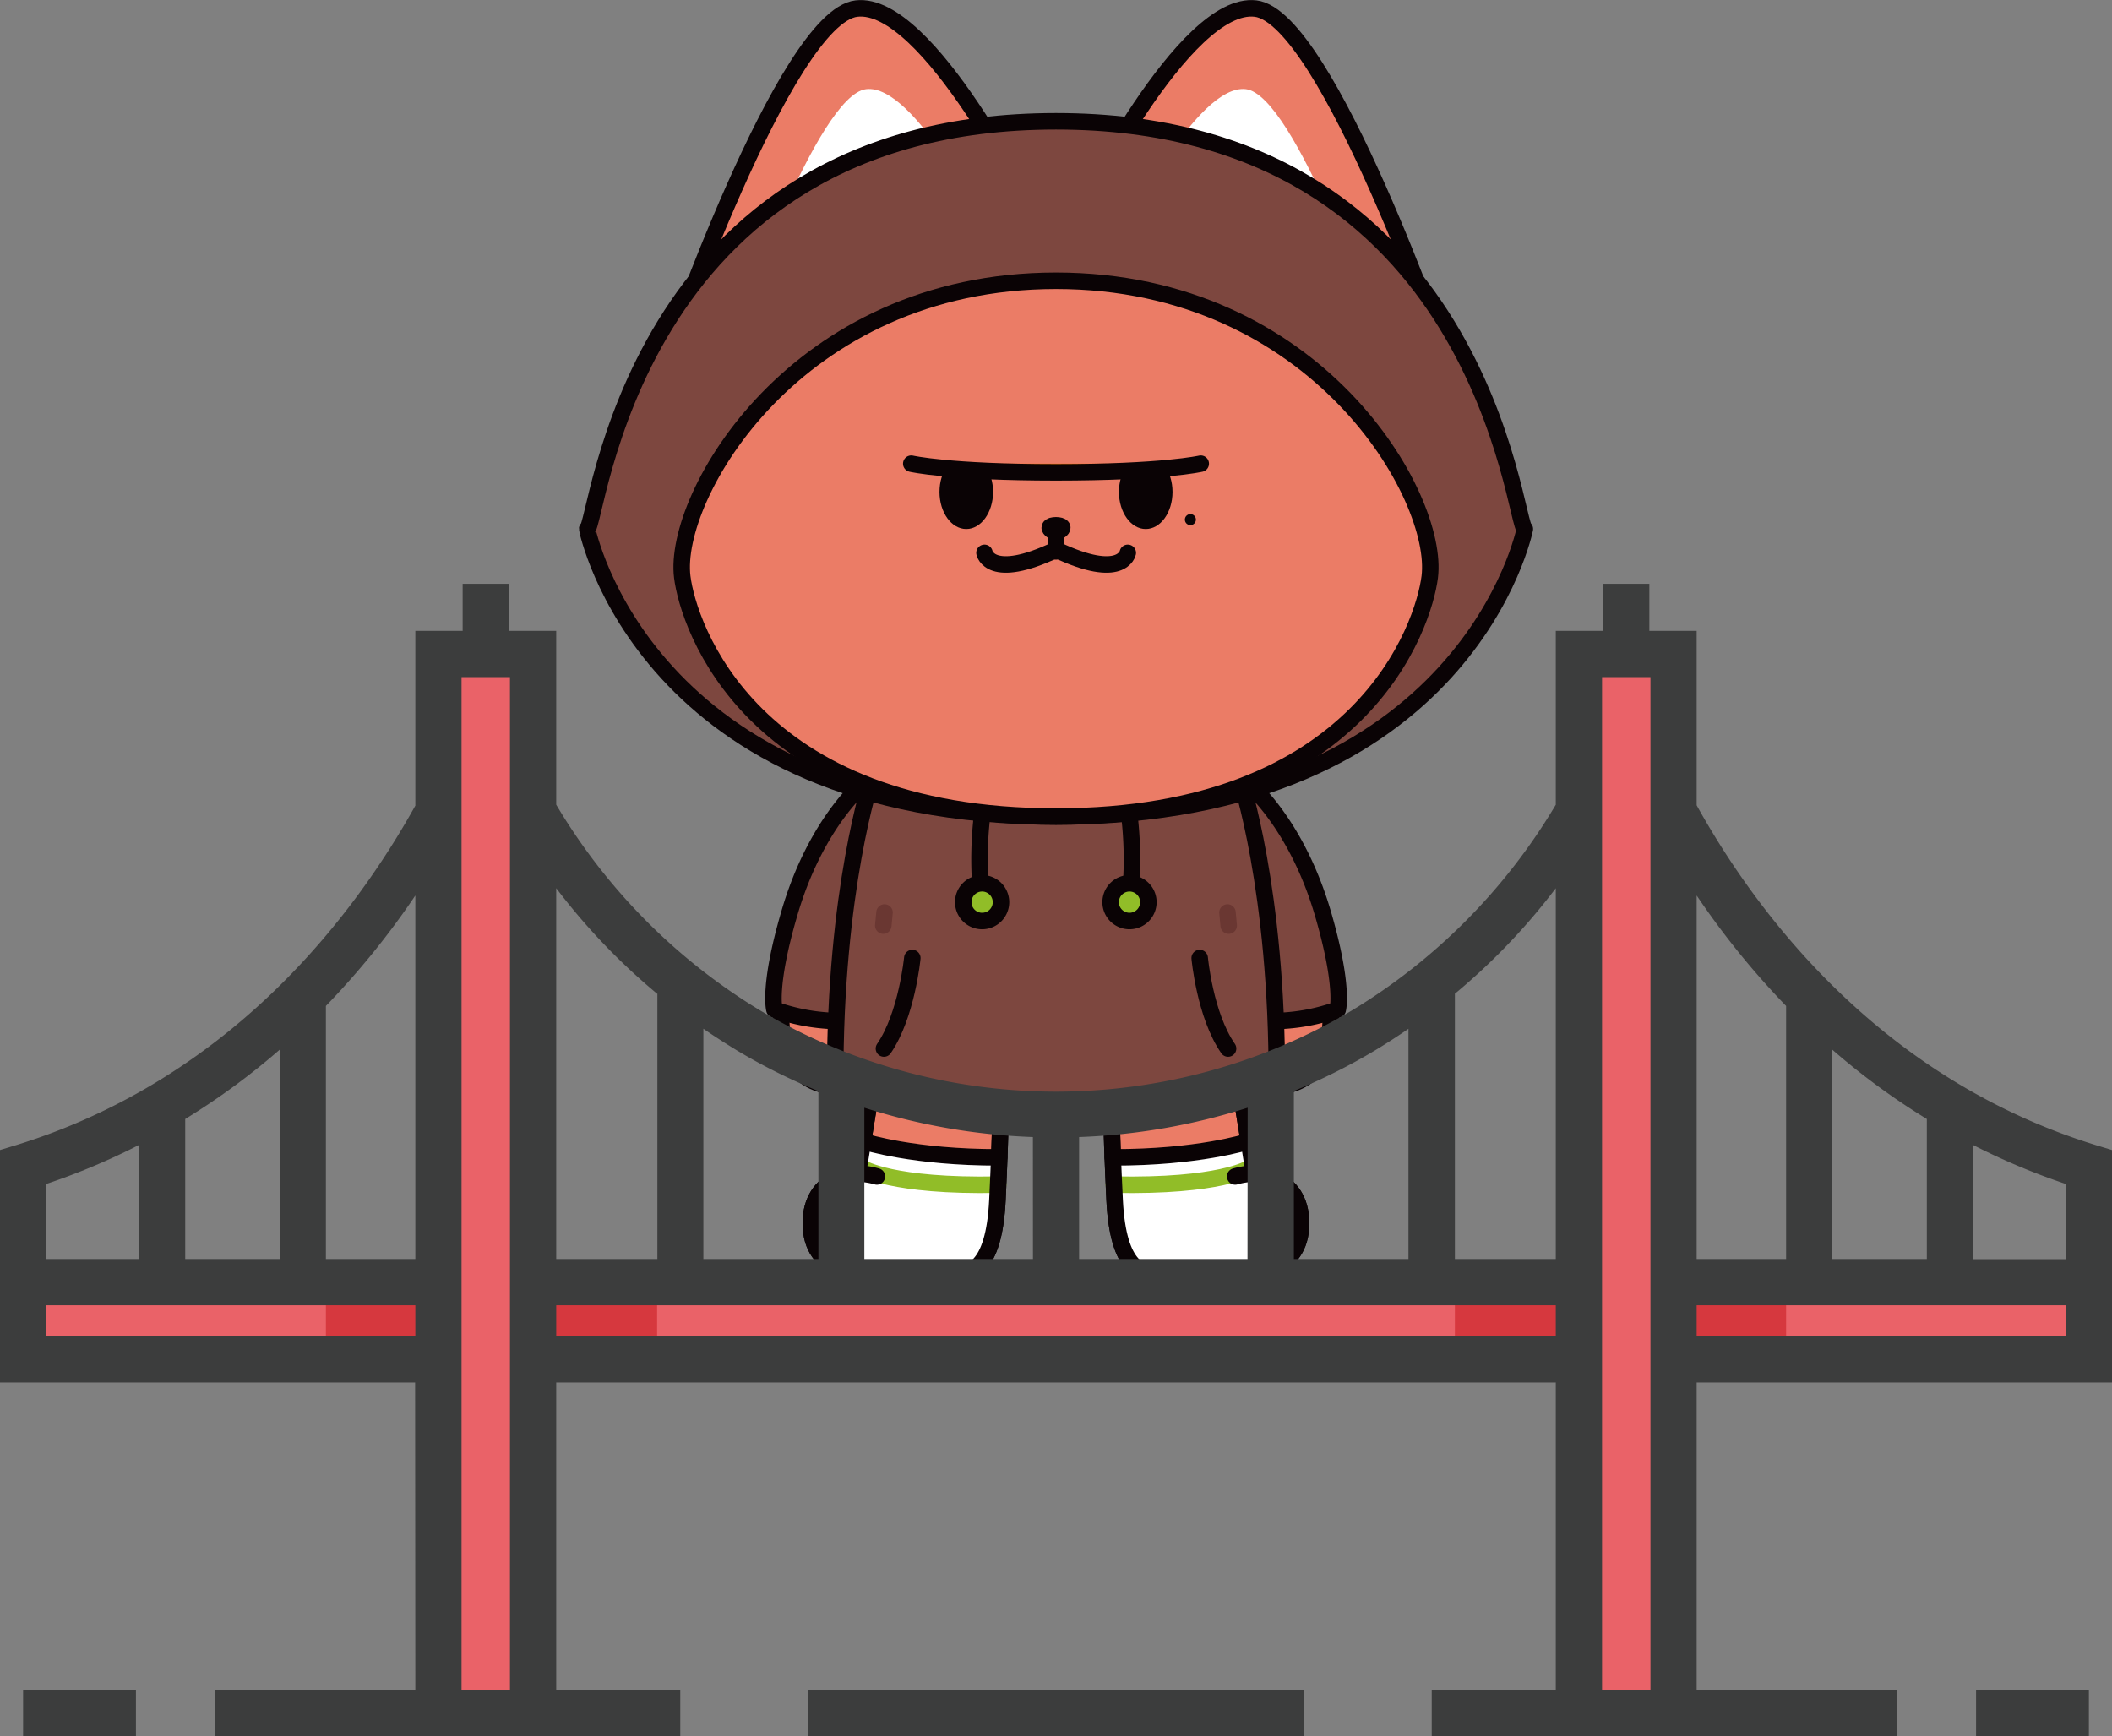 <svg id="레이어_1" data-name="레이어 1" xmlns="http://www.w3.org/2000/svg" viewBox="0 0 383.92 315.62"><rect x="0" y="0" width="383.92" height="315.62" fill="#808080" stroke="none"/><defs><style>.cls-1,.cls-11{fill:#eb7c66;}.cls-1,.cls-12,.cls-2,.cls-5,.cls-6,.cls-7,.cls-8{stroke:#0a0305;}.cls-1,.cls-12,.cls-2,.cls-4,.cls-5,.cls-6,.cls-7,.cls-8,.cls-9{stroke-linecap:round;stroke-linejoin:round;stroke-width:3px;}.cls-2{fill:#7d473f;}.cls-3{fill:#fff;}.cls-4,.cls-6,.cls-9{fill:none;}.cls-4{stroke:#91bd28;}.cls-5{fill:#acdaf1;}.cls-7{fill:#eb6953;}.cls-8{fill:#91bd28;}.cls-9{stroke:#6a3732;}.cls-10{fill:#0a0305;}.cls-12{fill:#ed7300;}.cls-13{fill:#ea6268;}.cls-14{fill:#d6383e;}.cls-15{fill:#3c3d3d;}</style></defs><path class="cls-1" d="M164.84,187s-9.12,9.66-13.73,30c-3.06,13.51.33,21.71,9.23,22,9.46.29,9.46-7,9.46-7" transform="translate(-8.04 -41.44)"/><path class="cls-2" d="M175.48,185.74c-3.83-.22-10-2.26-10-2.26s-9.09,7.12-14,24.16c-3.85,13.21-2.67,17.32-2.67,17.32a35.7,35.7,0,0,0,16,1.88" transform="translate(-8.04 -41.44)"/><path class="cls-1" d="M235.15,187s9.12,9.66,13.73,30c3.06,13.51-.33,21.71-9.22,22-9.47.29-9.46-7-9.46-7" transform="translate(-8.04 -41.44)"/><path class="cls-2" d="M224.51,185.74c3.84-.22,10-2.26,10-2.26s9.09,7.12,14.05,24.16c3.84,13.21,2.66,17.32,2.66,17.32a35.7,35.7,0,0,1-16,1.88" transform="translate(-8.04 -41.44)"/><path class="cls-1" d="M190,240.09s0,5.93-.65,19.53c-.62,12.81-5.13,13.44-7.95,13.44H166.9c-2.32,0-11.47-.23-11.47-9.23,0-8.84,8.54-9,8.54-9l2.74-17" transform="translate(-8.04 -41.44)"/><path class="cls-3" d="M164.84,249.41l-.87,5.37s-8.55.21-8.54,9c0,9,9.15,9.23,11.47,9.23h14.47c2.82,0,7.33-.63,7.95-13.44.14-3,.25-5.54.34-7.79A123.68,123.68,0,0,1,164.84,249.41Z" transform="translate(-8.04 -41.44)"/><path class="cls-4" d="M164.84,253.79s5.32,3.39,24.64,3" transform="translate(-8.04 -41.44)"/><path class="cls-5" d="M164,254.78a13.65,13.65,0,0,1,3.44.52" transform="translate(-8.04 -41.44)"/><path class="cls-6" d="M190,240.09s0,5.93-.65,19.53c-.62,12.81-5.13,13.44-7.95,13.44H166.9c-2.32,0-11.47-.23-11.47-9.23,0-8.84,8.54-9,8.54-9l2.74-17" transform="translate(-8.04 -41.44)"/><path class="cls-6" d="M165.24,249s8.94,2.87,24.43,2.83" transform="translate(-8.04 -41.44)"/><path class="cls-1" d="M210,240.09s0,5.93.66,19.53c.62,12.81,5.12,13.44,7.95,13.44h14.46c2.33,0,11.48-.23,11.48-9.23,0-8.84-8.55-9-8.55-9l-2.74-17" transform="translate(-8.04 -41.44)"/><path class="cls-3" d="M235.16,249.41l.86,5.37s8.55.21,8.55,9c0,9-9.15,9.23-11.48,9.23H218.63c-2.83,0-7.33-.63-7.95-13.44-.15-3-.26-5.54-.35-7.79A123.92,123.92,0,0,0,235.16,249.41Z" transform="translate(-8.04 -41.44)"/><path class="cls-4" d="M235.15,253.79s-5.32,3.39-24.63,3" transform="translate(-8.04 -41.44)"/><path class="cls-5" d="M236,254.78a13.62,13.62,0,0,0-3.43.52" transform="translate(-8.04 -41.44)"/><path class="cls-6" d="M210,240.09s0,5.93.66,19.53c.62,12.81,5.12,13.44,7.95,13.44h14.46c2.33,0,11.48-.23,11.48-9.23,0-8.84-8.55-9-8.55-9l-2.74-17" transform="translate(-8.04 -41.44)"/><path class="cls-6" d="M234.75,249s-8.93,2.87-24.43,2.83" transform="translate(-8.04 -41.44)"/><path class="cls-2" d="M233.47,182.86s6.79,20.2,6.67,55.07c0,0-15.09,6.64-40.14,6.64s-40.14-6.64-40.14-6.64c-.12-34.87,6.67-55.07,6.67-55.07" transform="translate(-8.04 -41.44)"/><path class="cls-7" d="M186.54,189.88a68,68,0,0,0,0,15.56" transform="translate(-8.04 -41.44)"/><path class="cls-8" d="M190,205.44a3.43,3.43,0,1,1-3.43-3.43A3.43,3.43,0,0,1,190,205.44Z" transform="translate(-8.04 -41.44)"/><path class="cls-7" d="M213.36,189.88a68,68,0,0,1,0,15.56" transform="translate(-8.04 -41.44)"/><path class="cls-8" d="M209.93,205.44a3.43,3.43,0,1,0,3.43-3.43A3.44,3.44,0,0,0,209.93,205.44Z" transform="translate(-8.04 -41.44)"/><line class="cls-9" x1="160.79" y1="165.88" x2="160.56" y2="168.26"/><line class="cls-9" x1="223.13" y1="165.88" x2="223.35" y2="168.26"/><path class="cls-2" d="M173.88,215.6s-1,10.39-5.16,16.45" transform="translate(-8.04 -41.44)"/><path class="cls-2" d="M226.12,215.6s.95,10.39,5.16,16.45" transform="translate(-8.04 -41.44)"/><path class="cls-1" d="M129.12,107s21.58-62.44,34.6-64,32,37.09,32,37.09" transform="translate(-8.04 -41.44)"/><path class="cls-3" d="M141.89,101.27s14.71-42.54,23.58-43.62,21.77,25.27,21.77,25.27" transform="translate(-8.04 -41.44)"/><path class="cls-1" d="M270.88,107s-21.58-62.44-34.6-64-32,37.09-32,37.09" transform="translate(-8.04 -41.44)"/><path class="cls-3" d="M258.1,101.27s-14.7-42.54-23.57-43.62-21.78,25.27-21.78,25.27" transform="translate(-8.04 -41.44)"/><path class="cls-2" d="M200,189.88c74.8,0,85.23-52.28,85.23-52.28-1.94-.24-7.46-74.11-85.23-74.11s-83.29,73.87-85.23,74.11C114.77,137.6,125.19,189.88,200,189.88Z" transform="translate(-8.04 -41.44)"/><path class="cls-1" d="M200,189.88c55.52,0,66.83-34.73,67.94-43.56,1.83-14.55-20.47-53.84-67.94-53.84s-69.77,39.29-67.94,53.84C133.16,155.15,144.48,189.88,200,189.88Z" transform="translate(-8.04 -41.44)"/><path class="cls-10" d="M188.56,130.87c0,3.72-2.18,6.74-4.87,6.74s-4.87-3-4.87-6.74,2.17-6.74,4.87-6.74S188.56,127.15,188.56,130.87Z" transform="translate(-8.04 -41.44)"/><path class="cls-10" d="M211.44,130.87c0,3.72,2.18,6.74,4.87,6.74s4.87-3,4.87-6.74-2.18-6.74-4.87-6.74S211.44,127.15,211.44,130.87Z" transform="translate(-8.04 -41.44)"/><path class="cls-11" d="M226.31,125.73s-6.78,1.58-26.31,1.58-26.31-1.58-26.31-1.58,3.17-5.18,26.31-5.18S226.31,125.73,226.31,125.73Z" transform="translate(-8.04 -41.44)"/><path class="cls-12" d="M226.31,125.73s-6.78,1.58-26.31,1.58-26.31-1.58-26.31-1.58" transform="translate(-8.04 -41.44)"/><path class="cls-12" d="M200,138.28c1.91-.86,1.08-1.35,0-1.35S198.09,137.42,200,138.28Z" transform="translate(-8.04 -41.44)"/><line class="cls-7" x1="191.96" y1="96.91" x2="191.96" y2="100.24"/><path class="cls-6" d="M187,141.94s1,5.14,13.05-.6" transform="translate(-8.04 -41.44)"/><path class="cls-6" d="M213.05,141.94s-1,5.14-13.05-.6" transform="translate(-8.04 -41.44)"/><path class="cls-10" d="M225.43,135.9a1,1,0,1,1-1-1A1,1,0,0,1,225.43,135.9Z" transform="translate(-8.04 -41.44)"/><polygon class="cls-13" points="191.96 233.07 191.42 233.07 4.2 233.07 4.2 247.11 191.42 247.11 191.96 247.11 379.72 247.11 379.72 233.07 191.96 233.07"/><rect class="cls-14" x="59.24" y="233.07" width="60.21" height="14.04"/><rect class="cls-14" x="264.47" y="233.07" width="60.21" height="14.04"/><rect class="cls-13" x="295.06" y="160.33" width="17.2" height="192.53" transform="translate(599.28 471.75) rotate(180)"/><rect class="cls-13" x="79.7" y="118.89" width="17.2" height="192.53"/><rect class="cls-15" x="4.2" y="307.22" width="20.51" height="8.4"/><rect class="cls-15" x="359.21" y="307.22" width="20.51" height="8.4"/><polygon class="cls-15" points="237 315.62 237 307.22 191.96 307.22 146.93 307.22 146.93 315.62 191.96 315.62 237 315.62"/><path class="cls-15" d="M83.54,348.66H47.16v8.4H131.7v-8.4H109.15V292.75h181.7v55.91H268.3v8.4h84.54v-8.4H316.46V292.75H392V250.51l-3-.91c-39.12-12.08-61.51-41.91-72.54-61.77V156.12h-8.6v-8.55h-8.4v8.55h-8.61v31.61a108.35,108.35,0,0,1-37.15,37.45,105.37,105.37,0,0,1-107.39,0,108.32,108.32,0,0,1-37.16-37.46v-31.6h-8.6v-8.55H92.14v8.55h-8.6v31.77C72.52,207.73,50.17,237.5,11,249.6l-3,.91v42.24h75.5Zm25.61-64.32v-5.63h181.7v5.63Zm274.41,0h-67.1v-5.63h67.1Zm0-14H366.7V249.58a122.37,122.37,0,0,0,16.86,7.09ZM358.3,244.86v25.45H341.12V232.26A127.12,127.12,0,0,0,358.3,244.86Zm-25.58-20.55v46H316.46V204.23A147.3,147.3,0,0,0,332.72,224.31Zm-33.46-59.78h8.8V348.66h-8.8V164.53Zm-8.41,38.38v67.4H272.51V222.09A115.82,115.82,0,0,0,290.85,202.91ZM258,232.38c2.11-1.27,4.12-2.58,6.07-3.92v41.85H243.24V239.77A109.69,109.69,0,0,0,258,232.38Zm-23.19,37.93H204.2V248.14a114.3,114.3,0,0,0,30.64-5.33Zm-39,0H165.16v-27.5a114.3,114.3,0,0,0,30.64,5.33Zm-39-30.54v30.54H135.9V228.45c1.95,1.34,4,2.66,6.08,3.93A109,109,0,0,0,156.76,239.77Zm-29.27-17.68v48.22H109.15V202.9A116.25,116.25,0,0,0,127.49,222.09ZM83.54,270.31H67.28v-46a147.3,147.3,0,0,0,16.26-20.08ZM58.88,232.26v38.05H41.71V244.86A127.64,127.64,0,0,0,58.88,232.26ZM16.44,256.67a121.85,121.85,0,0,0,16.86-7.09v20.73H16.44Zm0,27.67v-5.63h67.1v5.63Zm75.5,0V164.53h8.8V348.66h-8.8V284.34Z" transform="translate(-8.04 -41.44)"/></svg>